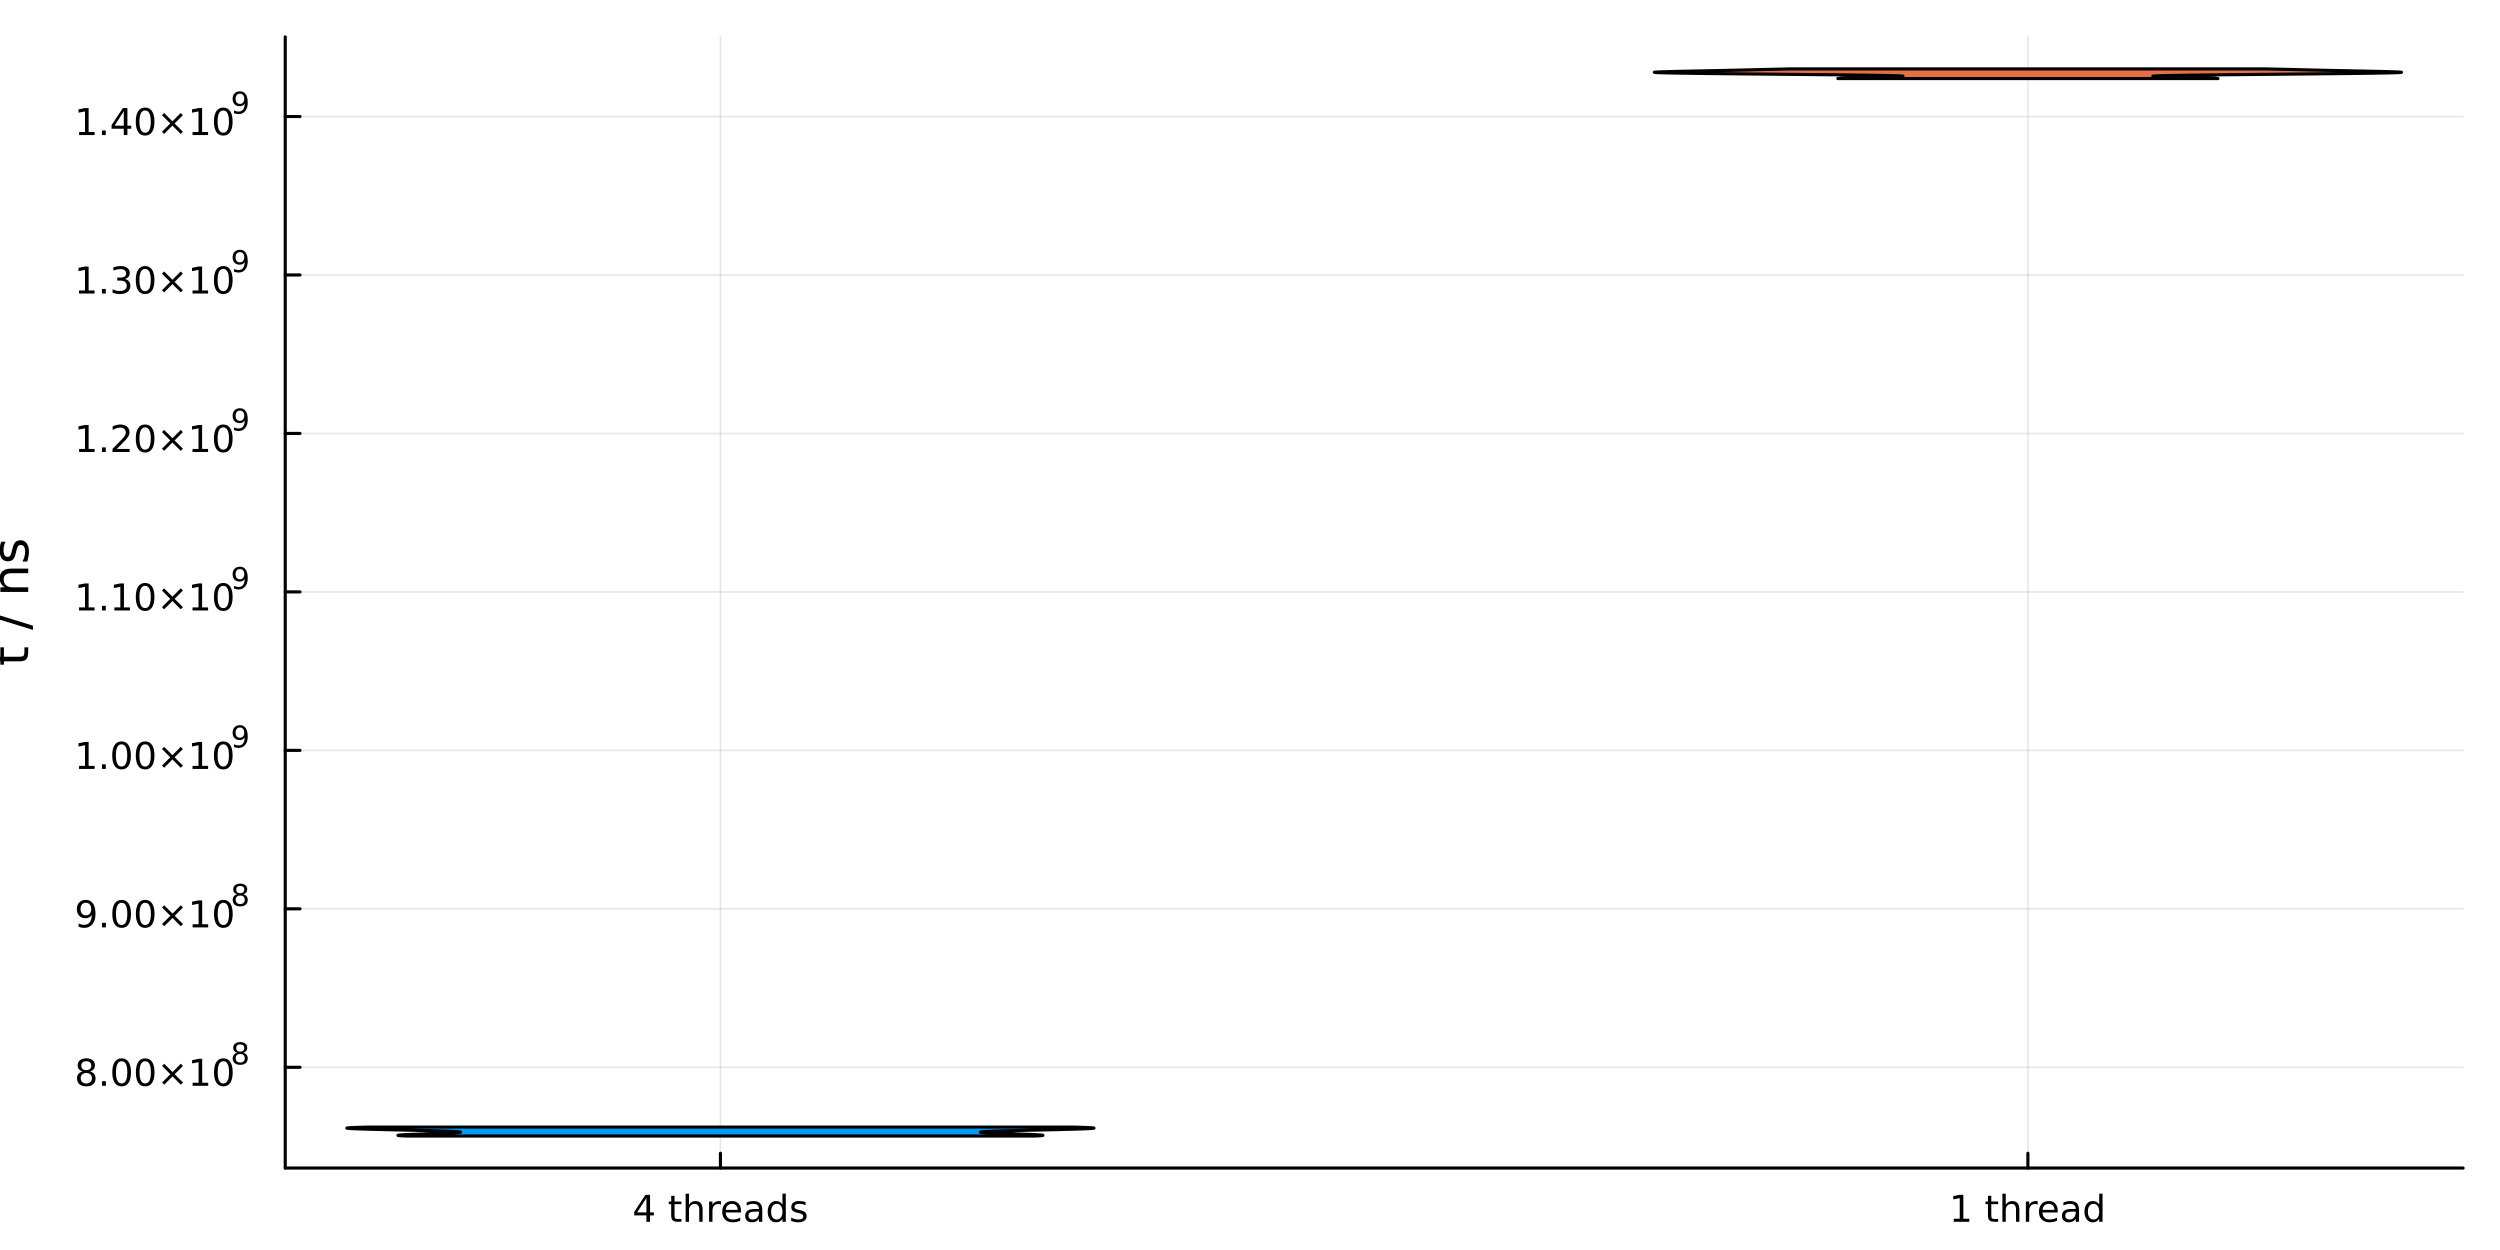 <?xml version="1.0" encoding="utf-8"?>
<svg xmlns="http://www.w3.org/2000/svg" xmlns:xlink="http://www.w3.org/1999/xlink" width="800" height="400" viewBox="0 0 3200 1600">
<rect x="0" y="0" width="3200" height="1600" fill="#333333" stroke="none"/>
<defs>
  <clipPath id="clip710">
    <rect x="0" y="0" width="3200" height="1600"/>
  </clipPath>
</defs>
<path clip-path="url(#clip710)" d="M0 1600 L3200 1600 L3200 0 L0 0  Z" fill="#ffffff" fill-rule="evenodd" fill-opacity="1"/>
<defs>
  <clipPath id="clip711">
    <rect x="640" y="0" width="2241" height="1600"/>
  </clipPath>
</defs>
<path clip-path="url(#clip710)" d="M365.106 1495.09 L3152.76 1495.09 L3152.76 47.244 L365.106 47.244  Z" fill="#ffffff" fill-rule="evenodd" fill-opacity="1"/>
<defs>
  <clipPath id="clip712">
    <rect x="365" y="47" width="2789" height="1449"/>
  </clipPath>
</defs>
<polyline clip-path="url(#clip712)" style="stroke:#000000; stroke-linecap:round; stroke-linejoin:round; stroke-width:2; stroke-opacity:0.1; fill:none" points="922.158,1495.09 922.158,47.244 "/>
<polyline clip-path="url(#clip712)" style="stroke:#000000; stroke-linecap:round; stroke-linejoin:round; stroke-width:2; stroke-opacity:0.1; fill:none" points="2595.7,1495.09 2595.7,47.244 "/>
<polyline clip-path="url(#clip712)" style="stroke:#000000; stroke-linecap:round; stroke-linejoin:round; stroke-width:2; stroke-opacity:0.1; fill:none" points="365.106,1366.13 3152.76,1366.13 "/>
<polyline clip-path="url(#clip712)" style="stroke:#000000; stroke-linecap:round; stroke-linejoin:round; stroke-width:2; stroke-opacity:0.1; fill:none" points="365.106,1163.3 3152.76,1163.3 "/>
<polyline clip-path="url(#clip712)" style="stroke:#000000; stroke-linecap:round; stroke-linejoin:round; stroke-width:2; stroke-opacity:0.1; fill:none" points="365.106,960.475 3152.76,960.475 "/>
<polyline clip-path="url(#clip712)" style="stroke:#000000; stroke-linecap:round; stroke-linejoin:round; stroke-width:2; stroke-opacity:0.1; fill:none" points="365.106,757.648 3152.76,757.648 "/>
<polyline clip-path="url(#clip712)" style="stroke:#000000; stroke-linecap:round; stroke-linejoin:round; stroke-width:2; stroke-opacity:0.1; fill:none" points="365.106,554.82 3152.76,554.82 "/>
<polyline clip-path="url(#clip712)" style="stroke:#000000; stroke-linecap:round; stroke-linejoin:round; stroke-width:2; stroke-opacity:0.1; fill:none" points="365.106,351.992 3152.76,351.992 "/>
<polyline clip-path="url(#clip712)" style="stroke:#000000; stroke-linecap:round; stroke-linejoin:round; stroke-width:2; stroke-opacity:0.1; fill:none" points="365.106,149.165 3152.76,149.165 "/>
<polyline clip-path="url(#clip710)" style="stroke:#000000; stroke-linecap:round; stroke-linejoin:round; stroke-width:4; stroke-opacity:1; fill:none" points="365.106,1495.09 3152.76,1495.09 "/>
<polyline clip-path="url(#clip710)" style="stroke:#000000; stroke-linecap:round; stroke-linejoin:round; stroke-width:4; stroke-opacity:1; fill:none" points="922.158,1495.09 922.158,1476.19 "/>
<polyline clip-path="url(#clip710)" style="stroke:#000000; stroke-linecap:round; stroke-linejoin:round; stroke-width:4; stroke-opacity:1; fill:none" points="2595.7,1495.09 2595.7,1476.19 "/>
<path clip-path="url(#clip710)" d="M827.413 1533.4 L815.607 1551.85 L827.413 1551.85 L827.413 1533.4 M826.186 1529.33 L832.066 1529.33 L832.066 1551.85 L836.996 1551.85 L836.996 1555.74 L832.066 1555.74 L832.066 1563.89 L827.413 1563.89 L827.413 1555.74 L811.811 1555.74 L811.811 1551.23 L826.186 1529.33 Z" fill="#000000" fill-rule="nonzero" fill-opacity="1" /><path clip-path="url(#clip710)" d="M863.408 1530.6 L863.408 1537.96 L872.181 1537.96 L872.181 1541.27 L863.408 1541.27 L863.408 1555.35 Q863.408 1558.52 864.264 1559.42 Q865.144 1560.32 867.806 1560.32 L872.181 1560.32 L872.181 1563.89 L867.806 1563.89 Q862.876 1563.89 861.001 1562.06 Q859.126 1560.21 859.126 1555.35 L859.126 1541.27 L856.001 1541.27 L856.001 1537.96 L859.126 1537.96 L859.126 1530.6 L863.408 1530.6 Z" fill="#000000" fill-rule="nonzero" fill-opacity="1" /><path clip-path="url(#clip710)" d="M899.334 1548.24 L899.334 1563.89 L895.075 1563.89 L895.075 1548.38 Q895.075 1544.7 893.639 1542.87 Q892.204 1541.04 889.334 1541.04 Q885.885 1541.04 883.894 1543.24 Q881.903 1545.44 881.903 1549.24 L881.903 1563.89 L877.621 1563.89 L877.621 1527.87 L881.903 1527.87 L881.903 1541.99 Q883.431 1539.65 885.491 1538.49 Q887.575 1537.34 890.283 1537.34 Q894.75 1537.34 897.042 1540.11 Q899.334 1542.87 899.334 1548.24 Z" fill="#000000" fill-rule="nonzero" fill-opacity="1" /><path clip-path="url(#clip710)" d="M922.852 1541.94 Q922.135 1541.53 921.278 1541.34 Q920.445 1541.13 919.426 1541.13 Q915.815 1541.13 913.871 1543.49 Q911.949 1545.83 911.949 1550.23 L911.949 1563.89 L907.667 1563.89 L907.667 1537.96 L911.949 1537.96 L911.949 1541.99 Q913.292 1539.63 915.445 1538.49 Q917.598 1537.34 920.676 1537.34 Q921.116 1537.34 921.648 1537.41 Q922.181 1537.45 922.829 1537.57 L922.852 1541.94 Z" fill="#000000" fill-rule="nonzero" fill-opacity="1" /><path clip-path="url(#clip710)" d="M948.454 1549.86 L948.454 1551.94 L928.871 1551.94 Q929.148 1556.34 931.509 1558.66 Q933.894 1560.95 938.13 1560.95 Q940.584 1560.95 942.875 1560.35 Q945.19 1559.74 947.458 1558.54 L947.458 1562.57 Q945.167 1563.54 942.759 1564.05 Q940.352 1564.56 937.875 1564.56 Q931.672 1564.56 928.037 1560.95 Q924.426 1557.34 924.426 1551.18 Q924.426 1544.81 927.852 1541.09 Q931.301 1537.34 937.134 1537.34 Q942.366 1537.34 945.398 1540.72 Q948.454 1544.07 948.454 1549.86 M944.195 1548.61 Q944.148 1545.11 942.227 1543.03 Q940.329 1540.95 937.181 1540.95 Q933.616 1540.95 931.463 1542.96 Q929.334 1544.98 929.01 1548.63 L944.195 1548.61 Z" fill="#000000" fill-rule="nonzero" fill-opacity="1" /><path clip-path="url(#clip710)" d="M967.227 1550.86 Q962.065 1550.86 960.074 1552.04 Q958.083 1553.22 958.083 1556.06 Q958.083 1558.33 959.565 1559.67 Q961.07 1560.99 963.639 1560.99 Q967.181 1560.99 969.31 1558.49 Q971.463 1555.97 971.463 1551.8 L971.463 1550.86 L967.227 1550.86 M975.722 1549.1 L975.722 1563.89 L971.463 1563.89 L971.463 1559.95 Q970.005 1562.31 967.829 1563.45 Q965.653 1564.56 962.505 1564.56 Q958.523 1564.56 956.162 1562.34 Q953.824 1560.09 953.824 1556.34 Q953.824 1551.97 956.741 1549.74 Q959.681 1547.52 965.491 1547.52 L971.463 1547.52 L971.463 1547.11 Q971.463 1544.17 969.519 1542.57 Q967.597 1540.95 964.102 1540.95 Q961.88 1540.95 959.773 1541.48 Q957.667 1542.01 955.722 1543.08 L955.722 1539.14 Q958.06 1538.24 960.259 1537.8 Q962.458 1537.34 964.542 1537.34 Q970.167 1537.34 972.944 1540.25 Q975.722 1543.17 975.722 1549.1 Z" fill="#000000" fill-rule="nonzero" fill-opacity="1" /><path clip-path="url(#clip710)" d="M1001.56 1541.9 L1001.56 1527.87 L1005.81 1527.87 L1005.81 1563.89 L1001.56 1563.89 L1001.56 1560 Q1000.21 1562.31 998.153 1563.45 Q996.116 1564.56 993.245 1564.56 Q988.546 1564.56 985.583 1560.81 Q982.643 1557.06 982.643 1550.95 Q982.643 1544.84 985.583 1541.09 Q988.546 1537.34 993.245 1537.34 Q996.116 1537.34 998.153 1538.47 Q1000.21 1539.58 1001.56 1541.9 M987.042 1550.95 Q987.042 1555.65 988.963 1558.33 Q990.907 1560.99 994.287 1560.99 Q997.667 1560.99 999.611 1558.33 Q1001.56 1555.65 1001.56 1550.95 Q1001.56 1546.25 999.611 1543.59 Q997.667 1540.9 994.287 1540.9 Q990.907 1540.9 988.963 1543.59 Q987.042 1546.25 987.042 1550.95 Z" fill="#000000" fill-rule="nonzero" fill-opacity="1" /><path clip-path="url(#clip710)" d="M1031.12 1538.73 L1031.12 1542.75 Q1029.31 1541.83 1027.37 1541.36 Q1025.42 1540.9 1023.34 1540.9 Q1020.17 1540.9 1018.57 1541.87 Q1017 1542.85 1017 1544.79 Q1017 1546.27 1018.13 1547.13 Q1019.26 1547.96 1022.69 1548.73 L1024.15 1549.05 Q1028.68 1550.02 1030.58 1551.8 Q1032.5 1553.56 1032.5 1556.74 Q1032.5 1560.35 1029.63 1562.45 Q1026.79 1564.56 1021.79 1564.56 Q1019.7 1564.56 1017.43 1564.14 Q1015.19 1563.75 1012.69 1562.94 L1012.69 1558.54 Q1015.05 1559.77 1017.34 1560.39 Q1019.63 1560.99 1021.88 1560.99 Q1024.89 1560.99 1026.51 1559.98 Q1028.13 1558.93 1028.13 1557.06 Q1028.13 1555.32 1026.95 1554.4 Q1025.79 1553.47 1021.83 1552.61 L1020.35 1552.27 Q1016.39 1551.43 1014.63 1549.72 Q1012.87 1547.99 1012.87 1544.98 Q1012.87 1541.32 1015.47 1539.33 Q1018.06 1537.34 1022.83 1537.34 Q1025.19 1537.34 1027.27 1537.68 Q1029.36 1538.03 1031.12 1538.73 Z" fill="#000000" fill-rule="nonzero" fill-opacity="1" /><path clip-path="url(#clip710)" d="M2500.82 1559.95 L2508.46 1559.95 L2508.46 1533.59 L2500.15 1535.25 L2500.15 1530.99 L2508.41 1529.33 L2513.09 1529.33 L2513.09 1559.95 L2520.73 1559.95 L2520.73 1563.89 L2500.82 1563.89 L2500.82 1559.95 Z" fill="#000000" fill-rule="nonzero" fill-opacity="1" /><path clip-path="url(#clip710)" d="M2548.85 1530.6 L2548.85 1537.96 L2557.63 1537.96 L2557.63 1541.27 L2548.85 1541.27 L2548.85 1555.35 Q2548.85 1558.52 2549.71 1559.42 Q2550.59 1560.32 2553.25 1560.32 L2557.63 1560.32 L2557.63 1563.89 L2553.25 1563.89 Q2548.32 1563.89 2546.45 1562.06 Q2544.57 1560.21 2544.57 1555.35 L2544.57 1541.27 L2541.45 1541.27 L2541.45 1537.96 L2544.57 1537.96 L2544.57 1530.6 L2548.85 1530.6 Z" fill="#000000" fill-rule="nonzero" fill-opacity="1" /><path clip-path="url(#clip710)" d="M2584.78 1548.24 L2584.78 1563.89 L2580.52 1563.89 L2580.52 1548.38 Q2580.52 1544.7 2579.08 1542.87 Q2577.65 1541.04 2574.78 1541.04 Q2571.33 1541.04 2569.34 1543.24 Q2567.35 1545.44 2567.35 1549.24 L2567.35 1563.89 L2563.07 1563.89 L2563.07 1527.87 L2567.35 1527.87 L2567.35 1541.99 Q2568.88 1539.65 2570.94 1538.49 Q2573.02 1537.34 2575.73 1537.34 Q2580.19 1537.34 2582.49 1540.11 Q2584.78 1542.87 2584.78 1548.24 Z" fill="#000000" fill-rule="nonzero" fill-opacity="1" /><path clip-path="url(#clip710)" d="M2608.3 1541.94 Q2607.58 1541.53 2606.72 1541.34 Q2605.89 1541.13 2604.87 1541.13 Q2601.26 1541.13 2599.32 1543.49 Q2597.39 1545.83 2597.39 1550.23 L2597.39 1563.89 L2593.11 1563.89 L2593.11 1537.96 L2597.39 1537.96 L2597.39 1541.99 Q2598.74 1539.63 2600.89 1538.49 Q2603.04 1537.34 2606.12 1537.34 Q2606.56 1537.34 2607.09 1537.41 Q2607.63 1537.45 2608.27 1537.57 L2608.3 1541.94 Z" fill="#000000" fill-rule="nonzero" fill-opacity="1" /><path clip-path="url(#clip710)" d="M2633.9 1549.86 L2633.9 1551.94 L2614.32 1551.94 Q2614.59 1556.34 2616.95 1558.66 Q2619.34 1560.95 2623.57 1560.95 Q2626.03 1560.95 2628.32 1560.35 Q2630.63 1559.74 2632.9 1558.54 L2632.9 1562.57 Q2630.61 1563.54 2628.2 1564.05 Q2625.8 1564.56 2623.32 1564.56 Q2617.12 1564.56 2613.48 1560.95 Q2609.87 1557.34 2609.87 1551.18 Q2609.87 1544.81 2613.3 1541.09 Q2616.75 1537.34 2622.58 1537.34 Q2627.81 1537.34 2630.84 1540.72 Q2633.9 1544.07 2633.9 1549.86 M2629.64 1548.61 Q2629.59 1545.11 2627.67 1543.03 Q2625.77 1540.95 2622.63 1540.95 Q2619.06 1540.95 2616.91 1542.96 Q2614.78 1544.98 2614.45 1548.63 L2629.64 1548.61 Z" fill="#000000" fill-rule="nonzero" fill-opacity="1" /><path clip-path="url(#clip710)" d="M2652.67 1550.86 Q2647.51 1550.86 2645.52 1552.04 Q2643.53 1553.22 2643.53 1556.06 Q2643.53 1558.33 2645.01 1559.67 Q2646.51 1560.99 2649.08 1560.99 Q2652.63 1560.99 2654.75 1558.49 Q2656.91 1555.97 2656.91 1551.8 L2656.91 1550.86 L2652.67 1550.86 M2661.17 1549.1 L2661.17 1563.89 L2656.91 1563.89 L2656.91 1559.95 Q2655.45 1562.31 2653.27 1563.45 Q2651.1 1564.56 2647.95 1564.56 Q2643.97 1564.56 2641.61 1562.34 Q2639.27 1560.09 2639.27 1556.34 Q2639.27 1551.97 2642.19 1549.74 Q2645.13 1547.52 2650.94 1547.52 L2656.91 1547.52 L2656.91 1547.11 Q2656.91 1544.17 2654.96 1542.57 Q2653.04 1540.95 2649.55 1540.95 Q2647.32 1540.95 2645.22 1541.48 Q2643.11 1542.01 2641.17 1543.08 L2641.17 1539.14 Q2643.5 1538.24 2645.7 1537.8 Q2647.9 1537.34 2649.99 1537.34 Q2655.61 1537.34 2658.39 1540.25 Q2661.17 1543.17 2661.17 1549.1 Z" fill="#000000" fill-rule="nonzero" fill-opacity="1" /><path clip-path="url(#clip710)" d="M2687 1541.9 L2687 1527.87 L2691.26 1527.87 L2691.26 1563.89 L2687 1563.89 L2687 1560 Q2685.66 1562.31 2683.6 1563.45 Q2681.56 1564.56 2678.69 1564.56 Q2673.99 1564.56 2671.03 1560.81 Q2668.09 1557.06 2668.09 1550.95 Q2668.09 1544.84 2671.03 1541.09 Q2673.99 1537.34 2678.69 1537.34 Q2681.56 1537.34 2683.6 1538.47 Q2685.66 1539.58 2687 1541.9 M2672.49 1550.95 Q2672.49 1555.65 2674.41 1558.33 Q2676.35 1560.99 2679.73 1560.99 Q2683.11 1560.99 2685.06 1558.33 Q2687 1555.65 2687 1550.95 Q2687 1546.25 2685.06 1543.59 Q2683.11 1540.9 2679.73 1540.9 Q2676.35 1540.9 2674.41 1543.59 Q2672.49 1546.25 2672.49 1550.95 Z" fill="#000000" fill-rule="nonzero" fill-opacity="1" /><polyline clip-path="url(#clip710)" style="stroke:#000000; stroke-linecap:round; stroke-linejoin:round; stroke-width:4; stroke-opacity:1; fill:none" points="365.106,1495.09 365.106,47.244 "/>
<polyline clip-path="url(#clip710)" style="stroke:#000000; stroke-linecap:round; stroke-linejoin:round; stroke-width:4; stroke-opacity:1; fill:none" points="365.106,1366.13 384.003,1366.13 "/>
<polyline clip-path="url(#clip710)" style="stroke:#000000; stroke-linecap:round; stroke-linejoin:round; stroke-width:4; stroke-opacity:1; fill:none" points="365.106,1163.3 384.003,1163.3 "/>
<polyline clip-path="url(#clip710)" style="stroke:#000000; stroke-linecap:round; stroke-linejoin:round; stroke-width:4; stroke-opacity:1; fill:none" points="365.106,960.475 384.003,960.475 "/>
<polyline clip-path="url(#clip710)" style="stroke:#000000; stroke-linecap:round; stroke-linejoin:round; stroke-width:4; stroke-opacity:1; fill:none" points="365.106,757.648 384.003,757.648 "/>
<polyline clip-path="url(#clip710)" style="stroke:#000000; stroke-linecap:round; stroke-linejoin:round; stroke-width:4; stroke-opacity:1; fill:none" points="365.106,554.82 384.003,554.82 "/>
<polyline clip-path="url(#clip710)" style="stroke:#000000; stroke-linecap:round; stroke-linejoin:round; stroke-width:4; stroke-opacity:1; fill:none" points="365.106,351.992 384.003,351.992 "/>
<polyline clip-path="url(#clip710)" style="stroke:#000000; stroke-linecap:round; stroke-linejoin:round; stroke-width:4; stroke-opacity:1; fill:none" points="365.106,149.165 384.003,149.165 "/>
<path clip-path="url(#clip710)" d="M110.463 1373.45 Q107.13 1373.45 105.209 1375.23 Q103.311 1377.01 103.311 1380.14 Q103.311 1383.26 105.209 1385.04 Q107.13 1386.83 110.463 1386.83 Q113.797 1386.83 115.718 1385.04 Q117.639 1383.24 117.639 1380.14 Q117.639 1377.01 115.718 1375.23 Q113.82 1373.45 110.463 1373.45 M105.788 1371.46 Q102.778 1370.72 101.088 1368.65 Q99.422 1366.59 99.422 1363.63 Q99.422 1359.49 102.362 1357.08 Q105.325 1354.67 110.463 1354.67 Q115.625 1354.67 118.565 1357.08 Q121.505 1359.49 121.505 1363.63 Q121.505 1366.59 119.815 1368.65 Q118.149 1370.72 115.162 1371.46 Q118.542 1372.24 120.417 1374.53 Q122.315 1376.83 122.315 1380.14 Q122.315 1385.16 119.237 1387.84 Q116.181 1390.53 110.463 1390.53 Q104.746 1390.53 101.667 1387.84 Q98.612 1385.16 98.612 1380.14 Q98.612 1376.83 100.51 1374.53 Q102.408 1372.24 105.788 1371.46 M104.075 1364.07 Q104.075 1366.76 105.741 1368.26 Q107.431 1369.77 110.463 1369.77 Q113.473 1369.77 115.162 1368.26 Q116.875 1366.76 116.875 1364.07 Q116.875 1361.39 115.162 1359.88 Q113.473 1358.38 110.463 1358.38 Q107.431 1358.38 105.741 1359.88 Q104.075 1361.39 104.075 1364.07 Z" fill="#000000" fill-rule="nonzero" fill-opacity="1" /><path clip-path="url(#clip710)" d="M130.625 1383.98 L135.51 1383.98 L135.51 1389.86 L130.625 1389.86 L130.625 1383.98 Z" fill="#000000" fill-rule="nonzero" fill-opacity="1" /><path clip-path="url(#clip710)" d="M155.695 1358.38 Q152.084 1358.38 150.255 1361.94 Q148.449 1365.48 148.449 1372.61 Q148.449 1379.72 150.255 1383.28 Q152.084 1386.83 155.695 1386.83 Q159.329 1386.83 161.134 1383.28 Q162.963 1379.72 162.963 1372.61 Q162.963 1365.48 161.134 1361.94 Q159.329 1358.38 155.695 1358.38 M155.695 1354.67 Q161.505 1354.67 164.56 1359.28 Q167.639 1363.86 167.639 1372.61 Q167.639 1381.34 164.56 1385.95 Q161.505 1390.53 155.695 1390.53 Q149.885 1390.53 146.806 1385.95 Q143.75 1381.34 143.75 1372.61 Q143.75 1363.86 146.806 1359.28 Q149.885 1354.67 155.695 1354.67 Z" fill="#000000" fill-rule="nonzero" fill-opacity="1" /><path clip-path="url(#clip710)" d="M185.857 1358.38 Q182.245 1358.38 180.417 1361.94 Q178.611 1365.48 178.611 1372.61 Q178.611 1379.72 180.417 1383.28 Q182.245 1386.83 185.857 1386.83 Q189.491 1386.83 191.296 1383.28 Q193.125 1379.72 193.125 1372.61 Q193.125 1365.48 191.296 1361.94 Q189.491 1358.38 185.857 1358.38 M185.857 1354.67 Q191.667 1354.67 194.722 1359.28 Q197.801 1363.86 197.801 1372.61 Q197.801 1381.34 194.722 1385.95 Q191.667 1390.53 185.857 1390.53 Q180.046 1390.53 176.968 1385.95 Q173.912 1381.34 173.912 1372.61 Q173.912 1363.86 176.968 1359.28 Q180.046 1354.67 185.857 1354.67 Z" fill="#000000" fill-rule="nonzero" fill-opacity="1" /><path clip-path="url(#clip710)" d="M234.19 1364.4 L223.611 1375.02 L234.19 1385.6 L231.435 1388.4 L220.81 1377.78 L210.185 1388.4 L207.454 1385.6 L218.009 1375.02 L207.454 1364.4 L210.185 1361.59 L220.81 1372.22 L231.435 1361.59 L234.19 1364.4 Z" fill="#000000" fill-rule="nonzero" fill-opacity="1" /><path clip-path="url(#clip710)" d="M246.551 1385.92 L254.19 1385.92 L254.19 1359.56 L245.879 1361.22 L245.879 1356.97 L254.143 1355.3 L258.819 1355.3 L258.819 1385.92 L266.458 1385.92 L266.458 1389.86 L246.551 1389.86 L246.551 1385.92 Z" fill="#000000" fill-rule="nonzero" fill-opacity="1" /><path clip-path="url(#clip710)" d="M285.902 1358.38 Q282.291 1358.38 280.463 1361.94 Q278.657 1365.48 278.657 1372.61 Q278.657 1379.72 280.463 1383.28 Q282.291 1386.83 285.902 1386.83 Q289.537 1386.83 291.342 1383.28 Q293.171 1379.72 293.171 1372.61 Q293.171 1365.48 291.342 1361.94 Q289.537 1358.38 285.902 1358.38 M285.902 1354.67 Q291.712 1354.67 294.768 1359.28 Q297.847 1363.86 297.847 1372.61 Q297.847 1381.34 294.768 1385.95 Q291.712 1390.53 285.902 1390.53 Q280.092 1390.53 277.013 1385.95 Q273.958 1381.34 273.958 1372.61 Q273.958 1363.86 277.013 1359.28 Q280.092 1354.67 285.902 1354.67 Z" fill="#000000" fill-rule="nonzero" fill-opacity="1" /><path clip-path="url(#clip710)" d="M307.476 1349.11 Q304.768 1349.11 303.207 1350.56 Q301.665 1352.01 301.665 1354.55 Q301.665 1357.09 303.207 1358.54 Q304.768 1359.98 307.476 1359.98 Q310.185 1359.98 311.746 1358.54 Q313.307 1357.07 313.307 1354.55 Q313.307 1352.01 311.746 1350.56 Q310.203 1349.11 307.476 1349.11 M303.677 1347.5 Q301.232 1346.89 299.859 1345.22 Q298.505 1343.55 298.505 1341.14 Q298.505 1337.77 300.894 1335.82 Q303.301 1333.86 307.476 1333.86 Q311.67 1333.86 314.059 1335.82 Q316.448 1337.77 316.448 1341.14 Q316.448 1343.55 315.075 1345.22 Q313.72 1346.89 311.294 1347.5 Q314.04 1348.14 315.564 1350 Q317.106 1351.86 317.106 1354.55 Q317.106 1358.63 314.604 1360.81 Q312.122 1362.99 307.476 1362.99 Q302.831 1362.99 300.329 1360.81 Q297.847 1358.63 297.847 1354.55 Q297.847 1351.86 299.389 1350 Q300.931 1348.14 303.677 1347.5 M302.285 1341.5 Q302.285 1343.68 303.639 1344.9 Q305.012 1346.12 307.476 1346.12 Q309.921 1346.12 311.294 1344.9 Q312.686 1343.68 312.686 1341.5 Q312.686 1339.31 311.294 1338.09 Q309.921 1336.87 307.476 1336.87 Q305.012 1336.87 303.639 1338.09 Q302.285 1339.31 302.285 1341.5 Z" fill="#000000" fill-rule="nonzero" fill-opacity="1" /><path clip-path="url(#clip710)" d="M100.602 1186.31 L100.602 1182.05 Q102.362 1182.89 104.167 1183.33 Q105.973 1183.77 107.709 1183.77 Q112.338 1183.77 114.769 1180.67 Q117.223 1177.54 117.57 1171.2 Q116.227 1173.19 114.167 1174.25 Q112.107 1175.32 109.607 1175.32 Q104.422 1175.32 101.389 1172.19 Q98.38 1169.04 98.38 1163.6 Q98.38 1158.28 101.528 1155.06 Q104.676 1151.85 109.908 1151.85 Q115.903 1151.85 119.051 1156.45 Q122.223 1161.04 122.223 1169.79 Q122.223 1177.96 118.334 1182.84 Q114.468 1187.7 107.917 1187.7 Q106.158 1187.7 104.352 1187.35 Q102.547 1187.01 100.602 1186.31 M109.908 1171.66 Q113.056 1171.66 114.885 1169.51 Q116.737 1167.35 116.737 1163.6 Q116.737 1159.88 114.885 1157.73 Q113.056 1155.55 109.908 1155.55 Q106.76 1155.55 104.908 1157.73 Q103.079 1159.88 103.079 1163.6 Q103.079 1167.35 104.908 1169.51 Q106.76 1171.66 109.908 1171.66 Z" fill="#000000" fill-rule="nonzero" fill-opacity="1" /><path clip-path="url(#clip710)" d="M130.625 1181.15 L135.51 1181.15 L135.51 1187.03 L130.625 1187.03 L130.625 1181.15 Z" fill="#000000" fill-rule="nonzero" fill-opacity="1" /><path clip-path="url(#clip710)" d="M155.695 1155.55 Q152.084 1155.55 150.255 1159.11 Q148.449 1162.66 148.449 1169.79 Q148.449 1176.89 150.255 1180.46 Q152.084 1184 155.695 1184 Q159.329 1184 161.134 1180.46 Q162.963 1176.89 162.963 1169.79 Q162.963 1162.66 161.134 1159.11 Q159.329 1155.55 155.695 1155.55 M155.695 1151.85 Q161.505 1151.85 164.56 1156.45 Q167.639 1161.04 167.639 1169.79 Q167.639 1178.51 164.56 1183.12 Q161.505 1187.7 155.695 1187.7 Q149.885 1187.7 146.806 1183.12 Q143.75 1178.51 143.75 1169.79 Q143.75 1161.04 146.806 1156.45 Q149.885 1151.85 155.695 1151.85 Z" fill="#000000" fill-rule="nonzero" fill-opacity="1" /><path clip-path="url(#clip710)" d="M185.857 1155.55 Q182.245 1155.55 180.417 1159.11 Q178.611 1162.66 178.611 1169.79 Q178.611 1176.89 180.417 1180.46 Q182.245 1184 185.857 1184 Q189.491 1184 191.296 1180.46 Q193.125 1176.89 193.125 1169.79 Q193.125 1162.66 191.296 1159.11 Q189.491 1155.55 185.857 1155.55 M185.857 1151.85 Q191.667 1151.85 194.722 1156.45 Q197.801 1161.04 197.801 1169.79 Q197.801 1178.51 194.722 1183.12 Q191.667 1187.7 185.857 1187.7 Q180.046 1187.7 176.968 1183.12 Q173.912 1178.51 173.912 1169.79 Q173.912 1161.04 176.968 1156.45 Q180.046 1151.85 185.857 1151.85 Z" fill="#000000" fill-rule="nonzero" fill-opacity="1" /><path clip-path="url(#clip710)" d="M234.19 1161.57 L223.611 1172.19 L234.19 1182.77 L231.435 1185.57 L220.81 1174.95 L210.185 1185.57 L207.454 1182.77 L218.009 1172.19 L207.454 1161.57 L210.185 1158.77 L220.81 1169.39 L231.435 1158.77 L234.19 1161.57 Z" fill="#000000" fill-rule="nonzero" fill-opacity="1" /><path clip-path="url(#clip710)" d="M246.551 1183.1 L254.19 1183.1 L254.19 1156.73 L245.879 1158.4 L245.879 1154.14 L254.143 1152.47 L258.819 1152.47 L258.819 1183.1 L266.458 1183.1 L266.458 1187.03 L246.551 1187.03 L246.551 1183.1 Z" fill="#000000" fill-rule="nonzero" fill-opacity="1" /><path clip-path="url(#clip710)" d="M285.902 1155.55 Q282.291 1155.55 280.463 1159.11 Q278.657 1162.66 278.657 1169.79 Q278.657 1176.89 280.463 1180.46 Q282.291 1184 285.902 1184 Q289.537 1184 291.342 1180.46 Q293.171 1176.89 293.171 1169.79 Q293.171 1162.66 291.342 1159.11 Q289.537 1155.55 285.902 1155.55 M285.902 1151.85 Q291.712 1151.85 294.768 1156.45 Q297.847 1161.04 297.847 1169.79 Q297.847 1178.51 294.768 1183.12 Q291.712 1187.7 285.902 1187.7 Q280.092 1187.7 277.013 1183.12 Q273.958 1178.51 273.958 1169.79 Q273.958 1161.04 277.013 1156.45 Q280.092 1151.85 285.902 1151.85 Z" fill="#000000" fill-rule="nonzero" fill-opacity="1" /><path clip-path="url(#clip710)" d="M307.476 1146.29 Q304.768 1146.29 303.207 1147.73 Q301.665 1149.18 301.665 1151.72 Q301.665 1154.26 303.207 1155.71 Q304.768 1157.16 307.476 1157.16 Q310.185 1157.16 311.746 1155.71 Q313.307 1154.24 313.307 1151.72 Q313.307 1149.18 311.746 1147.73 Q310.203 1146.29 307.476 1146.29 M303.677 1144.67 Q301.232 1144.07 299.859 1142.39 Q298.505 1140.72 298.505 1138.31 Q298.505 1134.94 300.894 1132.99 Q303.301 1131.03 307.476 1131.03 Q311.67 1131.03 314.059 1132.99 Q316.448 1134.94 316.448 1138.31 Q316.448 1140.72 315.075 1142.39 Q313.72 1144.07 311.294 1144.67 Q314.04 1145.31 315.564 1147.17 Q317.106 1149.03 317.106 1151.72 Q317.106 1155.8 314.604 1157.98 Q312.122 1160.17 307.476 1160.17 Q302.831 1160.17 300.329 1157.98 Q297.847 1155.8 297.847 1151.72 Q297.847 1149.03 299.389 1147.17 Q300.931 1145.31 303.677 1144.67 M302.285 1138.67 Q302.285 1140.85 303.639 1142.07 Q305.012 1143.3 307.476 1143.3 Q309.921 1143.3 311.294 1142.07 Q312.686 1140.85 312.686 1138.67 Q312.686 1136.49 311.294 1135.26 Q309.921 1134.04 307.476 1134.04 Q305.012 1134.04 303.639 1135.26 Q302.285 1136.49 302.285 1138.67 Z" fill="#000000" fill-rule="nonzero" fill-opacity="1" /><path clip-path="url(#clip710)" d="M101.161 980.268 L108.8 980.268 L108.8 953.902 L100.49 955.569 L100.49 951.31 L108.753 949.643 L113.429 949.643 L113.429 980.268 L121.068 980.268 L121.068 984.203 L101.161 984.203 L101.161 980.268 Z" fill="#000000" fill-rule="nonzero" fill-opacity="1" /><path clip-path="url(#clip710)" d="M130.513 978.323 L135.397 978.323 L135.397 984.203 L130.513 984.203 L130.513 978.323 Z" fill="#000000" fill-rule="nonzero" fill-opacity="1" /><path clip-path="url(#clip710)" d="M155.582 952.722 Q151.971 952.722 150.142 956.287 Q148.336 959.828 148.336 966.958 Q148.336 974.064 150.142 977.629 Q151.971 981.171 155.582 981.171 Q159.216 981.171 161.022 977.629 Q162.85 974.064 162.85 966.958 Q162.85 959.828 161.022 956.287 Q159.216 952.722 155.582 952.722 M155.582 949.018 Q161.392 949.018 164.448 953.625 Q167.526 958.208 167.526 966.958 Q167.526 975.685 164.448 980.291 Q161.392 984.874 155.582 984.874 Q149.772 984.874 146.693 980.291 Q143.637 975.685 143.637 966.958 Q143.637 958.208 146.693 953.625 Q149.772 949.018 155.582 949.018 Z" fill="#000000" fill-rule="nonzero" fill-opacity="1" /><path clip-path="url(#clip710)" d="M185.744 952.722 Q182.133 952.722 180.304 956.287 Q178.498 959.828 178.498 966.958 Q178.498 974.064 180.304 977.629 Q182.133 981.171 185.744 981.171 Q189.378 981.171 191.183 977.629 Q193.012 974.064 193.012 966.958 Q193.012 959.828 191.183 956.287 Q189.378 952.722 185.744 952.722 M185.744 949.018 Q191.554 949.018 194.609 953.625 Q197.688 958.208 197.688 966.958 Q197.688 975.685 194.609 980.291 Q191.554 984.874 185.744 984.874 Q179.934 984.874 176.855 980.291 Q173.799 975.685 173.799 966.958 Q173.799 958.208 176.855 953.625 Q179.934 949.018 185.744 949.018 Z" fill="#000000" fill-rule="nonzero" fill-opacity="1" /><path clip-path="url(#clip710)" d="M234.077 958.74 L223.498 969.365 L234.077 979.944 L231.322 982.745 L220.697 972.12 L210.072 982.745 L207.341 979.944 L217.896 969.365 L207.341 958.74 L210.072 955.939 L220.697 966.564 L231.322 955.939 L234.077 958.74 Z" fill="#000000" fill-rule="nonzero" fill-opacity="1" /><path clip-path="url(#clip710)" d="M246.438 980.268 L254.077 980.268 L254.077 953.902 L245.767 955.569 L245.767 951.31 L254.03 949.643 L258.706 949.643 L258.706 980.268 L266.345 980.268 L266.345 984.203 L246.438 984.203 L246.438 980.268 Z" fill="#000000" fill-rule="nonzero" fill-opacity="1" /><path clip-path="url(#clip710)" d="M285.789 952.722 Q282.178 952.722 280.35 956.287 Q278.544 959.828 278.544 966.958 Q278.544 974.064 280.35 977.629 Q282.178 981.171 285.789 981.171 Q289.424 981.171 291.229 977.629 Q293.058 974.064 293.058 966.958 Q293.058 959.828 291.229 956.287 Q289.424 952.722 285.789 952.722 M285.789 949.018 Q291.6 949.018 294.655 953.625 Q297.734 958.208 297.734 966.958 Q297.734 975.685 294.655 980.291 Q291.6 984.874 285.789 984.874 Q279.979 984.874 276.901 980.291 Q273.845 975.685 273.845 966.958 Q273.845 958.208 276.901 953.625 Q279.979 949.018 285.789 949.018 Z" fill="#000000" fill-rule="nonzero" fill-opacity="1" /><path clip-path="url(#clip710)" d="M299.539 956.21 L299.539 952.749 Q300.969 953.426 302.436 953.783 Q303.903 954.141 305.313 954.141 Q309.075 954.141 311.05 951.621 Q313.043 949.081 313.325 943.928 Q312.235 945.546 310.561 946.411 Q308.887 947.276 306.856 947.276 Q302.643 947.276 300.179 944.737 Q297.734 942.179 297.734 937.759 Q297.734 933.433 300.292 930.819 Q302.85 928.205 307.1 928.205 Q311.971 928.205 314.529 931.948 Q317.106 935.672 317.106 942.781 Q317.106 949.42 313.946 953.388 Q310.805 957.338 305.483 957.338 Q304.053 957.338 302.586 957.056 Q301.119 956.774 299.539 956.21 M307.1 944.304 Q309.658 944.304 311.144 942.555 Q312.648 940.806 312.648 937.759 Q312.648 934.731 311.144 932.982 Q309.658 931.214 307.1 931.214 Q304.542 931.214 303.038 932.982 Q301.552 934.731 301.552 937.759 Q301.552 940.806 303.038 942.555 Q304.542 944.304 307.1 944.304 Z" fill="#000000" fill-rule="nonzero" fill-opacity="1" /><path clip-path="url(#clip710)" d="M101.161 777.44 L108.8 777.44 L108.8 751.075 L100.49 752.741 L100.49 748.482 L108.753 746.815 L113.429 746.815 L113.429 777.44 L121.068 777.44 L121.068 781.375 L101.161 781.375 L101.161 777.44 Z" fill="#000000" fill-rule="nonzero" fill-opacity="1" /><path clip-path="url(#clip710)" d="M130.513 775.496 L135.397 775.496 L135.397 781.375 L130.513 781.375 L130.513 775.496 Z" fill="#000000" fill-rule="nonzero" fill-opacity="1" /><path clip-path="url(#clip710)" d="M146.392 777.44 L154.031 777.44 L154.031 751.075 L145.721 752.741 L145.721 748.482 L153.985 746.815 L158.661 746.815 L158.661 777.44 L166.299 777.44 L166.299 781.375 L146.392 781.375 L146.392 777.44 Z" fill="#000000" fill-rule="nonzero" fill-opacity="1" /><path clip-path="url(#clip710)" d="M185.744 749.894 Q182.133 749.894 180.304 753.459 Q178.498 757 178.498 764.13 Q178.498 771.237 180.304 774.801 Q182.133 778.343 185.744 778.343 Q189.378 778.343 191.183 774.801 Q193.012 771.237 193.012 764.13 Q193.012 757 191.183 753.459 Q189.378 749.894 185.744 749.894 M185.744 746.19 Q191.554 746.19 194.609 750.797 Q197.688 755.38 197.688 764.13 Q197.688 772.857 194.609 777.463 Q191.554 782.047 185.744 782.047 Q179.934 782.047 176.855 777.463 Q173.799 772.857 173.799 764.13 Q173.799 755.38 176.855 750.797 Q179.934 746.19 185.744 746.19 Z" fill="#000000" fill-rule="nonzero" fill-opacity="1" /><path clip-path="url(#clip710)" d="M234.077 755.913 L223.498 766.537 L234.077 777.116 L231.322 779.917 L220.697 769.292 L210.072 779.917 L207.341 777.116 L217.896 766.537 L207.341 755.913 L210.072 753.112 L220.697 763.737 L231.322 753.112 L234.077 755.913 Z" fill="#000000" fill-rule="nonzero" fill-opacity="1" /><path clip-path="url(#clip710)" d="M246.438 777.44 L254.077 777.44 L254.077 751.075 L245.767 752.741 L245.767 748.482 L254.03 746.815 L258.706 746.815 L258.706 777.44 L266.345 777.44 L266.345 781.375 L246.438 781.375 L246.438 777.44 Z" fill="#000000" fill-rule="nonzero" fill-opacity="1" /><path clip-path="url(#clip710)" d="M285.789 749.894 Q282.178 749.894 280.35 753.459 Q278.544 757 278.544 764.13 Q278.544 771.237 280.35 774.801 Q282.178 778.343 285.789 778.343 Q289.424 778.343 291.229 774.801 Q293.058 771.237 293.058 764.13 Q293.058 757 291.229 753.459 Q289.424 749.894 285.789 749.894 M285.789 746.19 Q291.6 746.19 294.655 750.797 Q297.734 755.38 297.734 764.13 Q297.734 772.857 294.655 777.463 Q291.6 782.047 285.789 782.047 Q279.979 782.047 276.901 777.463 Q273.845 772.857 273.845 764.13 Q273.845 755.38 276.901 750.797 Q279.979 746.19 285.789 746.19 Z" fill="#000000" fill-rule="nonzero" fill-opacity="1" /><path clip-path="url(#clip710)" d="M299.539 753.382 L299.539 749.921 Q300.969 750.598 302.436 750.956 Q303.903 751.313 305.313 751.313 Q309.075 751.313 311.05 748.793 Q313.043 746.254 313.325 741.1 Q312.235 742.718 310.561 743.583 Q308.887 744.448 306.856 744.448 Q302.643 744.448 300.179 741.909 Q297.734 739.351 297.734 734.931 Q297.734 730.606 300.292 727.991 Q302.85 725.377 307.1 725.377 Q311.971 725.377 314.529 729.12 Q317.106 732.844 317.106 739.953 Q317.106 746.592 313.946 750.561 Q310.805 754.51 305.483 754.51 Q304.053 754.51 302.586 754.228 Q301.119 753.946 299.539 753.382 M307.1 741.477 Q309.658 741.477 311.144 739.727 Q312.648 737.978 312.648 734.931 Q312.648 731.903 311.144 730.154 Q309.658 728.386 307.1 728.386 Q304.542 728.386 303.038 730.154 Q301.552 731.903 301.552 734.931 Q301.552 737.978 303.038 739.727 Q304.542 741.477 307.1 741.477 Z" fill="#000000" fill-rule="nonzero" fill-opacity="1" /><path clip-path="url(#clip710)" d="M101.161 574.612 L108.8 574.612 L108.8 548.247 L100.49 549.914 L100.49 545.654 L108.753 543.988 L113.429 543.988 L113.429 574.612 L121.068 574.612 L121.068 578.548 L101.161 578.548 L101.161 574.612 Z" fill="#000000" fill-rule="nonzero" fill-opacity="1" /><path clip-path="url(#clip710)" d="M130.513 572.668 L135.397 572.668 L135.397 578.548 L130.513 578.548 L130.513 572.668 Z" fill="#000000" fill-rule="nonzero" fill-opacity="1" /><path clip-path="url(#clip710)" d="M149.61 574.612 L165.929 574.612 L165.929 578.548 L143.985 578.548 L143.985 574.612 Q146.647 571.858 151.23 567.228 Q155.836 562.576 157.017 561.233 Q159.262 558.71 160.142 556.974 Q161.045 555.214 161.045 553.525 Q161.045 550.77 159.1 549.034 Q157.179 547.298 154.077 547.298 Q151.878 547.298 149.424 548.062 Q146.994 548.826 144.216 550.377 L144.216 545.654 Q147.04 544.52 149.494 543.941 Q151.948 543.363 153.985 543.363 Q159.355 543.363 162.549 546.048 Q165.744 548.733 165.744 553.224 Q165.744 555.353 164.934 557.275 Q164.147 559.173 162.04 561.765 Q161.461 562.437 158.36 565.654 Q155.258 568.849 149.61 574.612 Z" fill="#000000" fill-rule="nonzero" fill-opacity="1" /><path clip-path="url(#clip710)" d="M185.744 547.066 Q182.133 547.066 180.304 550.631 Q178.498 554.173 178.498 561.302 Q178.498 568.409 180.304 571.974 Q182.133 575.515 185.744 575.515 Q189.378 575.515 191.183 571.974 Q193.012 568.409 193.012 561.302 Q193.012 554.173 191.183 550.631 Q189.378 547.066 185.744 547.066 M185.744 543.363 Q191.554 543.363 194.609 547.969 Q197.688 552.552 197.688 561.302 Q197.688 570.029 194.609 574.636 Q191.554 579.219 185.744 579.219 Q179.934 579.219 176.855 574.636 Q173.799 570.029 173.799 561.302 Q173.799 552.552 176.855 547.969 Q179.934 543.363 185.744 543.363 Z" fill="#000000" fill-rule="nonzero" fill-opacity="1" /><path clip-path="url(#clip710)" d="M234.077 553.085 L223.498 563.71 L234.077 574.288 L231.322 577.089 L220.697 566.464 L210.072 577.089 L207.341 574.288 L217.896 563.71 L207.341 553.085 L210.072 550.284 L220.697 560.909 L231.322 550.284 L234.077 553.085 Z" fill="#000000" fill-rule="nonzero" fill-opacity="1" /><path clip-path="url(#clip710)" d="M246.438 574.612 L254.077 574.612 L254.077 548.247 L245.767 549.914 L245.767 545.654 L254.03 543.988 L258.706 543.988 L258.706 574.612 L266.345 574.612 L266.345 578.548 L246.438 578.548 L246.438 574.612 Z" fill="#000000" fill-rule="nonzero" fill-opacity="1" /><path clip-path="url(#clip710)" d="M285.789 547.066 Q282.178 547.066 280.35 550.631 Q278.544 554.173 278.544 561.302 Q278.544 568.409 280.35 571.974 Q282.178 575.515 285.789 575.515 Q289.424 575.515 291.229 571.974 Q293.058 568.409 293.058 561.302 Q293.058 554.173 291.229 550.631 Q289.424 547.066 285.789 547.066 M285.789 543.363 Q291.6 543.363 294.655 547.969 Q297.734 552.552 297.734 561.302 Q297.734 570.029 294.655 574.636 Q291.6 579.219 285.789 579.219 Q279.979 579.219 276.901 574.636 Q273.845 570.029 273.845 561.302 Q273.845 552.552 276.901 547.969 Q279.979 543.363 285.789 543.363 Z" fill="#000000" fill-rule="nonzero" fill-opacity="1" /><path clip-path="url(#clip710)" d="M299.539 550.554 L299.539 547.094 Q300.969 547.771 302.436 548.128 Q303.903 548.485 305.313 548.485 Q309.075 548.485 311.05 545.965 Q313.043 543.426 313.325 538.273 Q312.235 539.89 310.561 540.755 Q308.887 541.621 306.856 541.621 Q302.643 541.621 300.179 539.081 Q297.734 536.524 297.734 532.104 Q297.734 527.778 300.292 525.164 Q302.85 522.549 307.1 522.549 Q311.971 522.549 314.529 526.292 Q317.106 530.016 317.106 537.125 Q317.106 543.765 313.946 547.733 Q310.805 551.683 305.483 551.683 Q304.053 551.683 302.586 551.401 Q301.119 551.118 299.539 550.554 M307.1 538.649 Q309.658 538.649 311.144 536.9 Q312.648 535.151 312.648 532.104 Q312.648 529.076 311.144 527.327 Q309.658 525.559 307.1 525.559 Q304.542 525.559 303.038 527.327 Q301.552 529.076 301.552 532.104 Q301.552 535.151 303.038 536.9 Q304.542 538.649 307.1 538.649 Z" fill="#000000" fill-rule="nonzero" fill-opacity="1" /><path clip-path="url(#clip710)" d="M101.161 371.785 L108.8 371.785 L108.8 345.419 L100.49 347.086 L100.49 342.827 L108.753 341.16 L113.429 341.16 L113.429 371.785 L121.068 371.785 L121.068 375.72 L101.161 375.72 L101.161 371.785 Z" fill="#000000" fill-rule="nonzero" fill-opacity="1" /><path clip-path="url(#clip710)" d="M130.513 369.84 L135.397 369.84 L135.397 375.72 L130.513 375.72 L130.513 369.84 Z" fill="#000000" fill-rule="nonzero" fill-opacity="1" /><path clip-path="url(#clip710)" d="M159.748 357.086 Q163.105 357.803 164.98 360.072 Q166.878 362.34 166.878 365.674 Q166.878 370.789 163.36 373.59 Q159.841 376.391 153.36 376.391 Q151.184 376.391 148.869 375.951 Q146.577 375.535 144.124 374.678 L144.124 370.164 Q146.068 371.299 148.383 371.877 Q150.698 372.456 153.221 372.456 Q157.619 372.456 159.91 370.72 Q162.225 368.984 162.225 365.674 Q162.225 362.618 160.073 360.905 Q157.943 359.169 154.123 359.169 L150.096 359.169 L150.096 355.327 L154.309 355.327 Q157.758 355.327 159.586 353.961 Q161.415 352.572 161.415 349.979 Q161.415 347.317 159.517 345.905 Q157.642 344.47 154.123 344.47 Q152.202 344.47 150.003 344.887 Q147.804 345.303 145.165 346.183 L145.165 342.016 Q147.827 341.276 150.142 340.905 Q152.48 340.535 154.54 340.535 Q159.864 340.535 162.966 342.965 Q166.068 345.373 166.068 349.493 Q166.068 352.364 164.424 354.354 Q162.781 356.322 159.748 357.086 Z" fill="#000000" fill-rule="nonzero" fill-opacity="1" /><path clip-path="url(#clip710)" d="M185.744 344.239 Q182.133 344.239 180.304 347.803 Q178.498 351.345 178.498 358.475 Q178.498 365.581 180.304 369.146 Q182.133 372.688 185.744 372.688 Q189.378 372.688 191.183 369.146 Q193.012 365.581 193.012 358.475 Q193.012 351.345 191.183 347.803 Q189.378 344.239 185.744 344.239 M185.744 340.535 Q191.554 340.535 194.609 345.141 Q197.688 349.725 197.688 358.475 Q197.688 367.201 194.609 371.808 Q191.554 376.391 185.744 376.391 Q179.934 376.391 176.855 371.808 Q173.799 367.201 173.799 358.475 Q173.799 349.725 176.855 345.141 Q179.934 340.535 185.744 340.535 Z" fill="#000000" fill-rule="nonzero" fill-opacity="1" /><path clip-path="url(#clip710)" d="M234.077 350.257 L223.498 360.882 L234.077 371.461 L231.322 374.262 L220.697 363.637 L210.072 374.262 L207.341 371.461 L217.896 360.882 L207.341 350.257 L210.072 347.456 L220.697 358.081 L231.322 347.456 L234.077 350.257 Z" fill="#000000" fill-rule="nonzero" fill-opacity="1" /><path clip-path="url(#clip710)" d="M246.438 371.785 L254.077 371.785 L254.077 345.419 L245.767 347.086 L245.767 342.827 L254.03 341.16 L258.706 341.16 L258.706 371.785 L266.345 371.785 L266.345 375.72 L246.438 375.72 L246.438 371.785 Z" fill="#000000" fill-rule="nonzero" fill-opacity="1" /><path clip-path="url(#clip710)" d="M285.789 344.239 Q282.178 344.239 280.35 347.803 Q278.544 351.345 278.544 358.475 Q278.544 365.581 280.35 369.146 Q282.178 372.688 285.789 372.688 Q289.424 372.688 291.229 369.146 Q293.058 365.581 293.058 358.475 Q293.058 351.345 291.229 347.803 Q289.424 344.239 285.789 344.239 M285.789 340.535 Q291.6 340.535 294.655 345.141 Q297.734 349.725 297.734 358.475 Q297.734 367.201 294.655 371.808 Q291.6 376.391 285.789 376.391 Q279.979 376.391 276.901 371.808 Q273.845 367.201 273.845 358.475 Q273.845 349.725 276.901 345.141 Q279.979 340.535 285.789 340.535 Z" fill="#000000" fill-rule="nonzero" fill-opacity="1" /><path clip-path="url(#clip710)" d="M299.539 347.727 L299.539 344.266 Q300.969 344.943 302.436 345.3 Q303.903 345.658 305.313 345.658 Q309.075 345.658 311.05 343.137 Q313.043 340.598 313.325 335.445 Q312.235 337.063 310.561 337.928 Q308.887 338.793 306.856 338.793 Q302.643 338.793 300.179 336.254 Q297.734 333.696 297.734 329.276 Q297.734 324.95 300.292 322.336 Q302.85 319.722 307.1 319.722 Q311.971 319.722 314.529 323.464 Q317.106 327.188 317.106 334.298 Q317.106 340.937 313.946 344.905 Q310.805 348.855 305.483 348.855 Q304.053 348.855 302.586 348.573 Q301.119 348.291 299.539 347.727 M307.1 335.821 Q309.658 335.821 311.144 334.072 Q312.648 332.323 312.648 329.276 Q312.648 326.248 311.144 324.499 Q309.658 322.731 307.1 322.731 Q304.542 322.731 303.038 324.499 Q301.552 326.248 301.552 329.276 Q301.552 332.323 303.038 334.072 Q304.542 335.821 307.1 335.821 Z" fill="#000000" fill-rule="nonzero" fill-opacity="1" /><path clip-path="url(#clip710)" d="M101.161 168.957 L108.8 168.957 L108.8 142.591 L100.49 144.258 L100.49 139.999 L108.753 138.332 L113.429 138.332 L113.429 168.957 L121.068 168.957 L121.068 172.892 L101.161 172.892 L101.161 168.957 Z" fill="#000000" fill-rule="nonzero" fill-opacity="1" /><path clip-path="url(#clip710)" d="M130.513 167.013 L135.397 167.013 L135.397 172.892 L130.513 172.892 L130.513 167.013 Z" fill="#000000" fill-rule="nonzero" fill-opacity="1" /><path clip-path="url(#clip710)" d="M158.429 142.406 L146.624 160.855 L158.429 160.855 L158.429 142.406 M157.202 138.332 L163.082 138.332 L163.082 160.855 L168.012 160.855 L168.012 164.744 L163.082 164.744 L163.082 172.892 L158.429 172.892 L158.429 164.744 L142.827 164.744 L142.827 160.23 L157.202 138.332 Z" fill="#000000" fill-rule="nonzero" fill-opacity="1" /><path clip-path="url(#clip710)" d="M185.744 141.411 Q182.133 141.411 180.304 144.976 Q178.498 148.517 178.498 155.647 Q178.498 162.753 180.304 166.318 Q182.133 169.86 185.744 169.86 Q189.378 169.86 191.183 166.318 Q193.012 162.753 193.012 155.647 Q193.012 148.517 191.183 144.976 Q189.378 141.411 185.744 141.411 M185.744 137.707 Q191.554 137.707 194.609 142.314 Q197.688 146.897 197.688 155.647 Q197.688 164.374 194.609 168.98 Q191.554 173.564 185.744 173.564 Q179.934 173.564 176.855 168.98 Q173.799 164.374 173.799 155.647 Q173.799 146.897 176.855 142.314 Q179.934 137.707 185.744 137.707 Z" fill="#000000" fill-rule="nonzero" fill-opacity="1" /><path clip-path="url(#clip710)" d="M234.077 147.429 L223.498 158.054 L234.077 168.633 L231.322 171.434 L220.697 160.809 L210.072 171.434 L207.341 168.633 L217.896 158.054 L207.341 147.429 L210.072 144.629 L220.697 155.253 L231.322 144.629 L234.077 147.429 Z" fill="#000000" fill-rule="nonzero" fill-opacity="1" /><path clip-path="url(#clip710)" d="M246.438 168.957 L254.077 168.957 L254.077 142.591 L245.767 144.258 L245.767 139.999 L254.03 138.332 L258.706 138.332 L258.706 168.957 L266.345 168.957 L266.345 172.892 L246.438 172.892 L246.438 168.957 Z" fill="#000000" fill-rule="nonzero" fill-opacity="1" /><path clip-path="url(#clip710)" d="M285.789 141.411 Q282.178 141.411 280.35 144.976 Q278.544 148.517 278.544 155.647 Q278.544 162.753 280.35 166.318 Q282.178 169.86 285.789 169.86 Q289.424 169.86 291.229 166.318 Q293.058 162.753 293.058 155.647 Q293.058 148.517 291.229 144.976 Q289.424 141.411 285.789 141.411 M285.789 137.707 Q291.6 137.707 294.655 142.314 Q297.734 146.897 297.734 155.647 Q297.734 164.374 294.655 168.98 Q291.6 173.564 285.789 173.564 Q279.979 173.564 276.901 168.98 Q273.845 164.374 273.845 155.647 Q273.845 146.897 276.901 142.314 Q279.979 137.707 285.789 137.707 Z" fill="#000000" fill-rule="nonzero" fill-opacity="1" /><path clip-path="url(#clip710)" d="M299.539 144.899 L299.539 141.438 Q300.969 142.115 302.436 142.473 Q303.903 142.83 305.313 142.83 Q309.075 142.83 311.05 140.31 Q313.043 137.771 313.325 132.617 Q312.235 134.235 310.561 135.1 Q308.887 135.965 306.856 135.965 Q302.643 135.965 300.179 133.426 Q297.734 130.868 297.734 126.448 Q297.734 122.123 300.292 119.508 Q302.85 116.894 307.1 116.894 Q311.971 116.894 314.529 120.637 Q317.106 124.361 317.106 131.47 Q317.106 138.109 313.946 142.078 Q310.805 146.027 305.483 146.027 Q304.053 146.027 302.586 145.745 Q301.119 145.463 299.539 144.899 M307.1 132.993 Q309.658 132.993 311.144 131.244 Q312.648 129.495 312.648 126.448 Q312.648 123.42 311.144 121.671 Q309.658 119.903 307.1 119.903 Q304.542 119.903 303.038 121.671 Q301.552 123.42 301.552 126.448 Q301.552 129.495 303.038 131.244 Q304.542 132.993 307.1 132.993 Z" fill="#000000" fill-rule="nonzero" fill-opacity="1" /><path clip-path="url(#clip710)" d="M-9.645 840.632 L0.476 840.632 L0.476 828.569 L5.028 828.569 L5.028 840.632 L24.379 840.632 Q28.74 840.632 29.981 839.454 Q31.223 838.245 31.223 834.584 L31.223 828.569 L36.124 828.569 L36.124 834.584 Q36.124 841.364 33.61 843.942 Q31.063 846.52 24.379 846.52 L5.028 846.52 L5.028 850.817 L0.476 850.817 L0.476 846.52 L-9.645 846.52 L-9.645 840.632 Z" fill="#000000" fill-rule="nonzero" fill-opacity="1" /><path clip-path="url(#clip710)" d="M-11.396 789.738 L-11.396 784.327 L42.172 800.878 L42.172 806.289 L-11.396 789.738 Z" fill="#000000" fill-rule="nonzero" fill-opacity="1" /><path clip-path="url(#clip710)" d="M14.608 727.831 L36.124 727.831 L36.124 733.688 L14.799 733.688 Q9.738 733.688 7.224 735.661 Q4.709 737.635 4.709 741.581 Q4.709 746.324 7.733 749.061 Q10.757 751.798 15.977 751.798 L36.124 751.798 L36.124 757.687 L0.476 757.687 L0.476 751.798 L6.014 751.798 Q2.8 749.698 1.208 746.865 Q-0.383 744 -0.383 740.276 Q-0.383 734.133 3.436 730.982 Q7.224 727.831 14.608 727.831 Z" fill="#000000" fill-rule="nonzero" fill-opacity="1" /><path clip-path="url(#clip710)" d="M1.527 693.425 L7.065 693.425 Q5.792 695.907 5.155 698.581 Q4.518 701.255 4.518 704.119 Q4.518 708.48 5.855 710.676 Q7.192 712.84 9.866 712.84 Q11.903 712.84 13.08 711.281 Q14.226 709.721 15.277 705.01 L15.722 703.005 Q17.059 696.767 19.51 694.157 Q21.929 691.515 26.289 691.515 Q31.254 691.515 34.151 695.462 Q37.047 699.377 37.047 706.252 Q37.047 709.116 36.474 712.235 Q35.933 715.323 34.819 718.76 L28.772 718.76 Q30.459 715.514 31.318 712.363 Q32.146 709.212 32.146 706.124 Q32.146 701.987 30.745 699.759 Q29.313 697.531 26.735 697.531 Q24.348 697.531 23.075 699.154 Q21.801 700.745 20.624 706.188 L20.146 708.225 Q19 713.668 16.645 716.087 Q14.258 718.506 10.12 718.506 Q5.091 718.506 2.354 714.941 Q-0.383 711.376 -0.383 704.819 Q-0.383 701.573 0.094 698.708 Q0.572 695.844 1.527 693.425 Z" fill="#000000" fill-rule="nonzero" fill-opacity="1" /><path clip-path="url(#clip712)" d="M1324.29 1454.11 L1328.48 1453.92 L1331.62 1453.74 L1333.72 1453.55 L1334.81 1453.36 L1334.91 1453.17 L1334.08 1452.98 L1332.36 1452.8 L1329.83 1452.61 L1326.56 1452.42 L1322.65 1452.23 L1318.18 1452.04 L1313.25 1451.86 L1307.98 1451.67 L1302.47 1451.48 L1296.83 1451.29 L1291.17 1451.11 L1285.6 1450.92 L1280.23 1450.73 L1275.15 1450.54 L1270.47 1450.35 L1266.27 1450.17 L1262.63 1449.98 L1259.63 1449.79 L1257.33 1449.6 L1255.77 1449.41 L1255 1449.23 L1255.05 1449.04 L1255.92 1448.85 L1257.64 1448.66 L1260.18 1448.48 L1263.54 1448.29 L1267.68 1448.1 L1272.56 1447.91 L1278.13 1447.72 L1284.33 1447.54 L1291.08 1447.35 L1298.32 1447.16 L1305.95 1446.97 L1313.89 1446.78 L1322.03 1446.6 L1330.28 1446.41 L1338.53 1446.22 L1346.67 1446.03 L1354.6 1445.85 L1362.21 1445.66 L1369.39 1445.47 L1376.04 1445.28 L1382.07 1445.09 L1387.37 1444.91 L1391.87 1444.72 L1395.48 1444.53 L1398.13 1444.34 L1399.76 1444.15 L1400.31 1443.97 L1399.75 1443.78 L1398.05 1443.59 L1395.17 1443.4 L1391.13 1443.21 L1385.92 1443.03 L1379.56 1442.84 L1372.08 1442.65 L472.238 1442.65 L464.756 1442.84 L458.396 1443.03 L453.186 1443.21 L449.142 1443.4 L446.27 1443.59 L444.563 1443.78 L444.002 1443.97 L444.556 1444.15 L446.184 1444.34 L448.834 1444.53 L452.444 1444.72 L456.941 1444.91 L462.247 1445.09 L468.273 1445.28 L474.927 1445.47 L482.109 1445.66 L489.717 1445.85 L497.646 1446.03 L505.788 1446.22 L514.036 1446.41 L522.284 1446.6 L530.427 1446.78 L538.363 1446.97 L545.996 1447.16 L553.234 1447.35 L559.99 1447.54 L566.188 1447.72 L571.757 1447.91 L576.637 1448.1 L580.775 1448.29 L584.132 1448.48 L586.677 1448.66 L588.392 1448.85 L589.27 1449.04 L589.316 1449.23 L588.545 1449.41 L586.987 1449.6 L584.682 1449.79 L581.681 1449.98 L578.044 1450.17 L573.845 1450.35 L569.163 1450.54 L564.088 1450.73 L558.715 1450.92 L553.146 1451.11 L547.487 1451.29 L541.847 1451.48 L536.335 1451.67 L531.063 1451.86 L526.139 1452.04 L521.669 1452.23 L517.753 1452.42 L514.486 1452.61 L511.955 1452.8 L510.237 1452.98 L509.401 1453.17 L509.504 1453.36 L510.591 1453.55 L512.696 1453.74 L515.838 1453.92 L520.027 1454.11 L1324.29 1454.11  Z" fill="#009af9" fill-rule="evenodd" fill-opacity="1"/>
<polyline clip-path="url(#clip712)" style="stroke:#000000; stroke-linecap:round; stroke-linejoin:round; stroke-width:4; stroke-opacity:1; fill:none" points="1324.29,1454.11 1328.48,1453.92 1331.62,1453.74 1333.72,1453.55 1334.81,1453.36 1334.91,1453.17 1334.08,1452.98 1332.36,1452.8 1329.83,1452.61 1326.56,1452.42 1322.65,1452.23 1318.18,1452.04 1313.25,1451.86 1307.98,1451.67 1302.47,1451.48 1296.83,1451.29 1291.17,1451.11 1285.6,1450.92 1280.23,1450.73 1275.15,1450.54 1270.47,1450.35 1266.27,1450.17 1262.63,1449.98 1259.63,1449.79 1257.33,1449.6 1255.77,1449.41 1255,1449.23 1255.05,1449.04 1255.92,1448.85 1257.64,1448.66 1260.18,1448.48 1263.54,1448.29 1267.68,1448.1 1272.56,1447.91 1278.13,1447.72 1284.33,1447.54 1291.08,1447.35 1298.32,1447.16 1305.95,1446.97 1313.89,1446.78 1322.03,1446.6 1330.28,1446.41 1338.53,1446.22 1346.67,1446.03 1354.6,1445.85 1362.21,1445.66 1369.39,1445.47 1376.04,1445.28 1382.07,1445.09 1387.37,1444.91 1391.87,1444.72 1395.48,1444.53 1398.13,1444.34 1399.76,1444.15 1400.31,1443.97 1399.75,1443.78 1398.05,1443.59 1395.17,1443.4 1391.13,1443.21 1385.92,1443.03 1379.56,1442.84 1372.08,1442.65 472.238,1442.65 464.756,1442.84 458.396,1443.03 453.186,1443.21 449.142,1443.4 446.27,1443.59 444.563,1443.78 444.002,1443.97 444.556,1444.15 446.184,1444.34 448.834,1444.53 452.444,1444.72 456.941,1444.91 462.247,1445.09 468.273,1445.28 474.927,1445.47 482.109,1445.66 489.717,1445.85 497.646,1446.03 505.788,1446.22 514.036,1446.41 522.284,1446.6 530.427,1446.78 538.363,1446.97 545.996,1447.16 553.234,1447.35 559.99,1447.54 566.188,1447.72 571.757,1447.91 576.637,1448.1 580.775,1448.29 584.132,1448.48 586.677,1448.66 588.392,1448.85 589.27,1449.04 589.316,1449.23 588.545,1449.41 586.987,1449.6 584.682,1449.79 581.681,1449.98 578.044,1450.17 573.845,1450.35 569.163,1450.54 564.088,1450.73 558.715,1450.92 553.146,1451.11 547.487,1451.29 541.847,1451.48 536.335,1451.67 531.063,1451.86 526.139,1452.04 521.669,1452.23 517.753,1452.42 514.486,1452.61 511.955,1452.8 510.237,1452.98 509.401,1453.17 509.504,1453.36 510.591,1453.55 512.696,1453.74 515.838,1453.92 520.027,1454.11 1324.29,1454.11 "/>
<path clip-path="url(#clip712)" d="M2838.98 100.578 L2838.33 100.426 L2836.69 100.273 L2834.11 100.121 L2830.66 99.968 L2826.43 99.816 L2821.52 99.663 L2816.03 99.51 L2810.1 99.358 L2803.87 99.205 L2797.46 99.053 L2791.03 98.9 L2784.72 98.748 L2778.7 98.595 L2773.09 98.442 L2768.05 98.29 L2763.7 98.137 L2760.18 97.985 L2757.6 97.832 L2756.06 97.68 L2755.65 97.527 L2756.44 97.375 L2758.5 97.222 L2761.85 97.07 L2766.53 96.917 L2772.54 96.764 L2779.85 96.612 L2788.44 96.459 L2798.25 96.307 L2809.21 96.154 L2821.23 96.001 L2834.22 95.849 L2848.04 95.696 L2862.57 95.544 L2877.67 95.391 L2893.18 95.239 L2908.94 95.086 L2924.78 94.934 L2940.54 94.781 L2956.04 94.629 L2971.13 94.476 L2985.63 94.323 L2999.4 94.171 L3012.3 94.018 L3024.19 93.866 L3034.97 93.713 L3044.54 93.561 L3052.83 93.408 L3059.77 93.255 L3065.33 93.103 L3069.5 92.95 L3072.29 92.798 L3073.73 92.645 L3073.86 92.493 L3072.76 92.34 L3070.5 92.187 L3067.19 92.035 L3062.93 91.882 L3057.84 91.73 L3052.04 91.577 L3045.67 91.425 L3038.83 91.272 L3031.65 91.12 L3024.25 90.967 L3016.72 90.814 L3009.16 90.662 L3001.63 90.509 L2994.22 90.357 L2986.94 90.204 L2979.85 90.052 L2972.94 89.899 L2966.21 89.746 L2959.65 89.594 L2953.23 89.441 L2946.89 89.289 L2940.59 89.136 L2934.27 88.984 L2927.87 88.831 L2921.33 88.678 L2914.58 88.526 L2907.57 88.373 L2900.24 88.221 L2291.17 88.221 L2283.84 88.373 L2276.83 88.526 L2270.08 88.678 L2263.54 88.831 L2257.14 88.984 L2250.82 89.136 L2244.52 89.289 L2238.18 89.441 L2231.75 89.594 L2225.19 89.746 L2218.47 89.899 L2211.56 90.052 L2204.46 90.204 L2197.19 90.357 L2189.77 90.509 L2182.25 90.662 L2174.69 90.814 L2167.16 90.967 L2159.76 91.12 L2152.58 91.272 L2145.74 91.425 L2139.36 91.577 L2133.57 91.73 L2128.48 91.882 L2124.22 92.035 L2120.91 92.187 L2118.65 92.34 L2117.55 92.493 L2117.68 92.645 L2119.12 92.798 L2121.91 92.95 L2126.08 93.103 L2131.64 93.255 L2138.58 93.408 L2146.86 93.561 L2156.43 93.713 L2167.21 93.866 L2179.11 94.018 L2192.01 94.171 L2205.78 94.323 L2220.28 94.476 L2235.36 94.629 L2250.87 94.781 L2266.63 94.934 L2282.47 95.086 L2298.23 95.239 L2313.74 95.391 L2328.83 95.544 L2343.37 95.696 L2357.19 95.849 L2370.18 96.001 L2382.2 96.154 L2393.16 96.307 L2402.97 96.459 L2411.56 96.612 L2418.87 96.764 L2424.88 96.917 L2429.55 97.07 L2432.91 97.222 L2434.97 97.375 L2435.76 97.527 L2435.35 97.68 L2433.81 97.832 L2431.23 97.985 L2427.71 98.137 L2423.36 98.29 L2418.32 98.442 L2412.71 98.595 L2406.68 98.748 L2400.38 98.9 L2393.95 99.053 L2387.54 99.205 L2381.3 99.358 L2375.38 99.51 L2369.89 99.663 L2364.98 99.816 L2360.75 99.968 L2357.3 100.121 L2354.72 100.273 L2353.08 100.426 L2352.43 100.578 L2838.98 100.578  Z" fill="#e26f46" fill-rule="evenodd" fill-opacity="1"/>
<polyline clip-path="url(#clip712)" style="stroke:#000000; stroke-linecap:round; stroke-linejoin:round; stroke-width:4; stroke-opacity:1; fill:none" points="2838.98,100.578 2838.33,100.426 2836.69,100.273 2834.11,100.121 2830.66,99.968 2826.43,99.816 2821.52,99.663 2816.03,99.51 2810.1,99.358 2803.87,99.205 2797.46,99.053 2791.03,98.9 2784.72,98.748 2778.7,98.595 2773.09,98.442 2768.05,98.29 2763.7,98.137 2760.18,97.985 2757.6,97.832 2756.06,97.68 2755.65,97.527 2756.44,97.375 2758.5,97.222 2761.85,97.07 2766.53,96.917 2772.54,96.764 2779.85,96.612 2788.44,96.459 2798.25,96.307 2809.21,96.154 2821.23,96.001 2834.22,95.849 2848.04,95.696 2862.57,95.544 2877.67,95.391 2893.18,95.239 2908.94,95.086 2924.78,94.934 2940.54,94.781 2956.04,94.629 2971.13,94.476 2985.63,94.323 2999.4,94.171 3012.3,94.018 3024.19,93.866 3034.97,93.713 3044.54,93.561 3052.83,93.408 3059.77,93.255 3065.33,93.103 3069.5,92.95 3072.29,92.798 3073.73,92.645 3073.86,92.493 3072.76,92.34 3070.5,92.187 3067.19,92.035 3062.93,91.882 3057.84,91.73 3052.04,91.577 3045.67,91.425 3038.83,91.272 3031.65,91.12 3024.25,90.967 3016.72,90.814 3009.16,90.662 3001.63,90.509 2994.22,90.357 2986.94,90.204 2979.85,90.052 2972.94,89.899 2966.21,89.746 2959.65,89.594 2953.23,89.441 2946.89,89.289 2940.59,89.136 2934.27,88.984 2927.87,88.831 2921.33,88.678 2914.58,88.526 2907.57,88.373 2900.24,88.221 2291.17,88.221 2283.84,88.373 2276.83,88.526 2270.08,88.678 2263.54,88.831 2257.14,88.984 2250.82,89.136 2244.52,89.289 2238.18,89.441 2231.75,89.594 2225.19,89.746 2218.47,89.899 2211.56,90.052 2204.46,90.204 2197.19,90.357 2189.77,90.509 2182.25,90.662 2174.69,90.814 2167.16,90.967 2159.76,91.12 2152.58,91.272 2145.74,91.425 2139.36,91.577 2133.57,91.73 2128.48,91.882 2124.22,92.035 2120.91,92.187 2118.65,92.34 2117.55,92.493 2117.68,92.645 2119.12,92.798 2121.91,92.95 2126.08,93.103 2131.64,93.255 2138.58,93.408 2146.86,93.561 2156.43,93.713 2167.21,93.866 2179.11,94.018 2192.01,94.171 2205.78,94.323 2220.28,94.476 2235.36,94.629 2250.87,94.781 2266.63,94.934 2282.47,95.086 2298.23,95.239 2313.74,95.391 2328.83,95.544 2343.37,95.696 2357.19,95.849 2370.18,96.001 2382.2,96.154 2393.16,96.307 2402.97,96.459 2411.56,96.612 2418.87,96.764 2424.88,96.917 2429.55,97.07 2432.91,97.222 2434.97,97.375 2435.76,97.527 2435.35,97.68 2433.81,97.832 2431.23,97.985 2427.71,98.137 2423.36,98.29 2418.32,98.442 2412.71,98.595 2406.68,98.748 2400.38,98.9 2393.95,99.053 2387.54,99.205 2381.3,99.358 2375.38,99.51 2369.89,99.663 2364.98,99.816 2360.75,99.968 2357.3,100.121 2354.72,100.273 2353.08,100.426 2352.43,100.578 2838.98,100.578 "/>
</svg>
